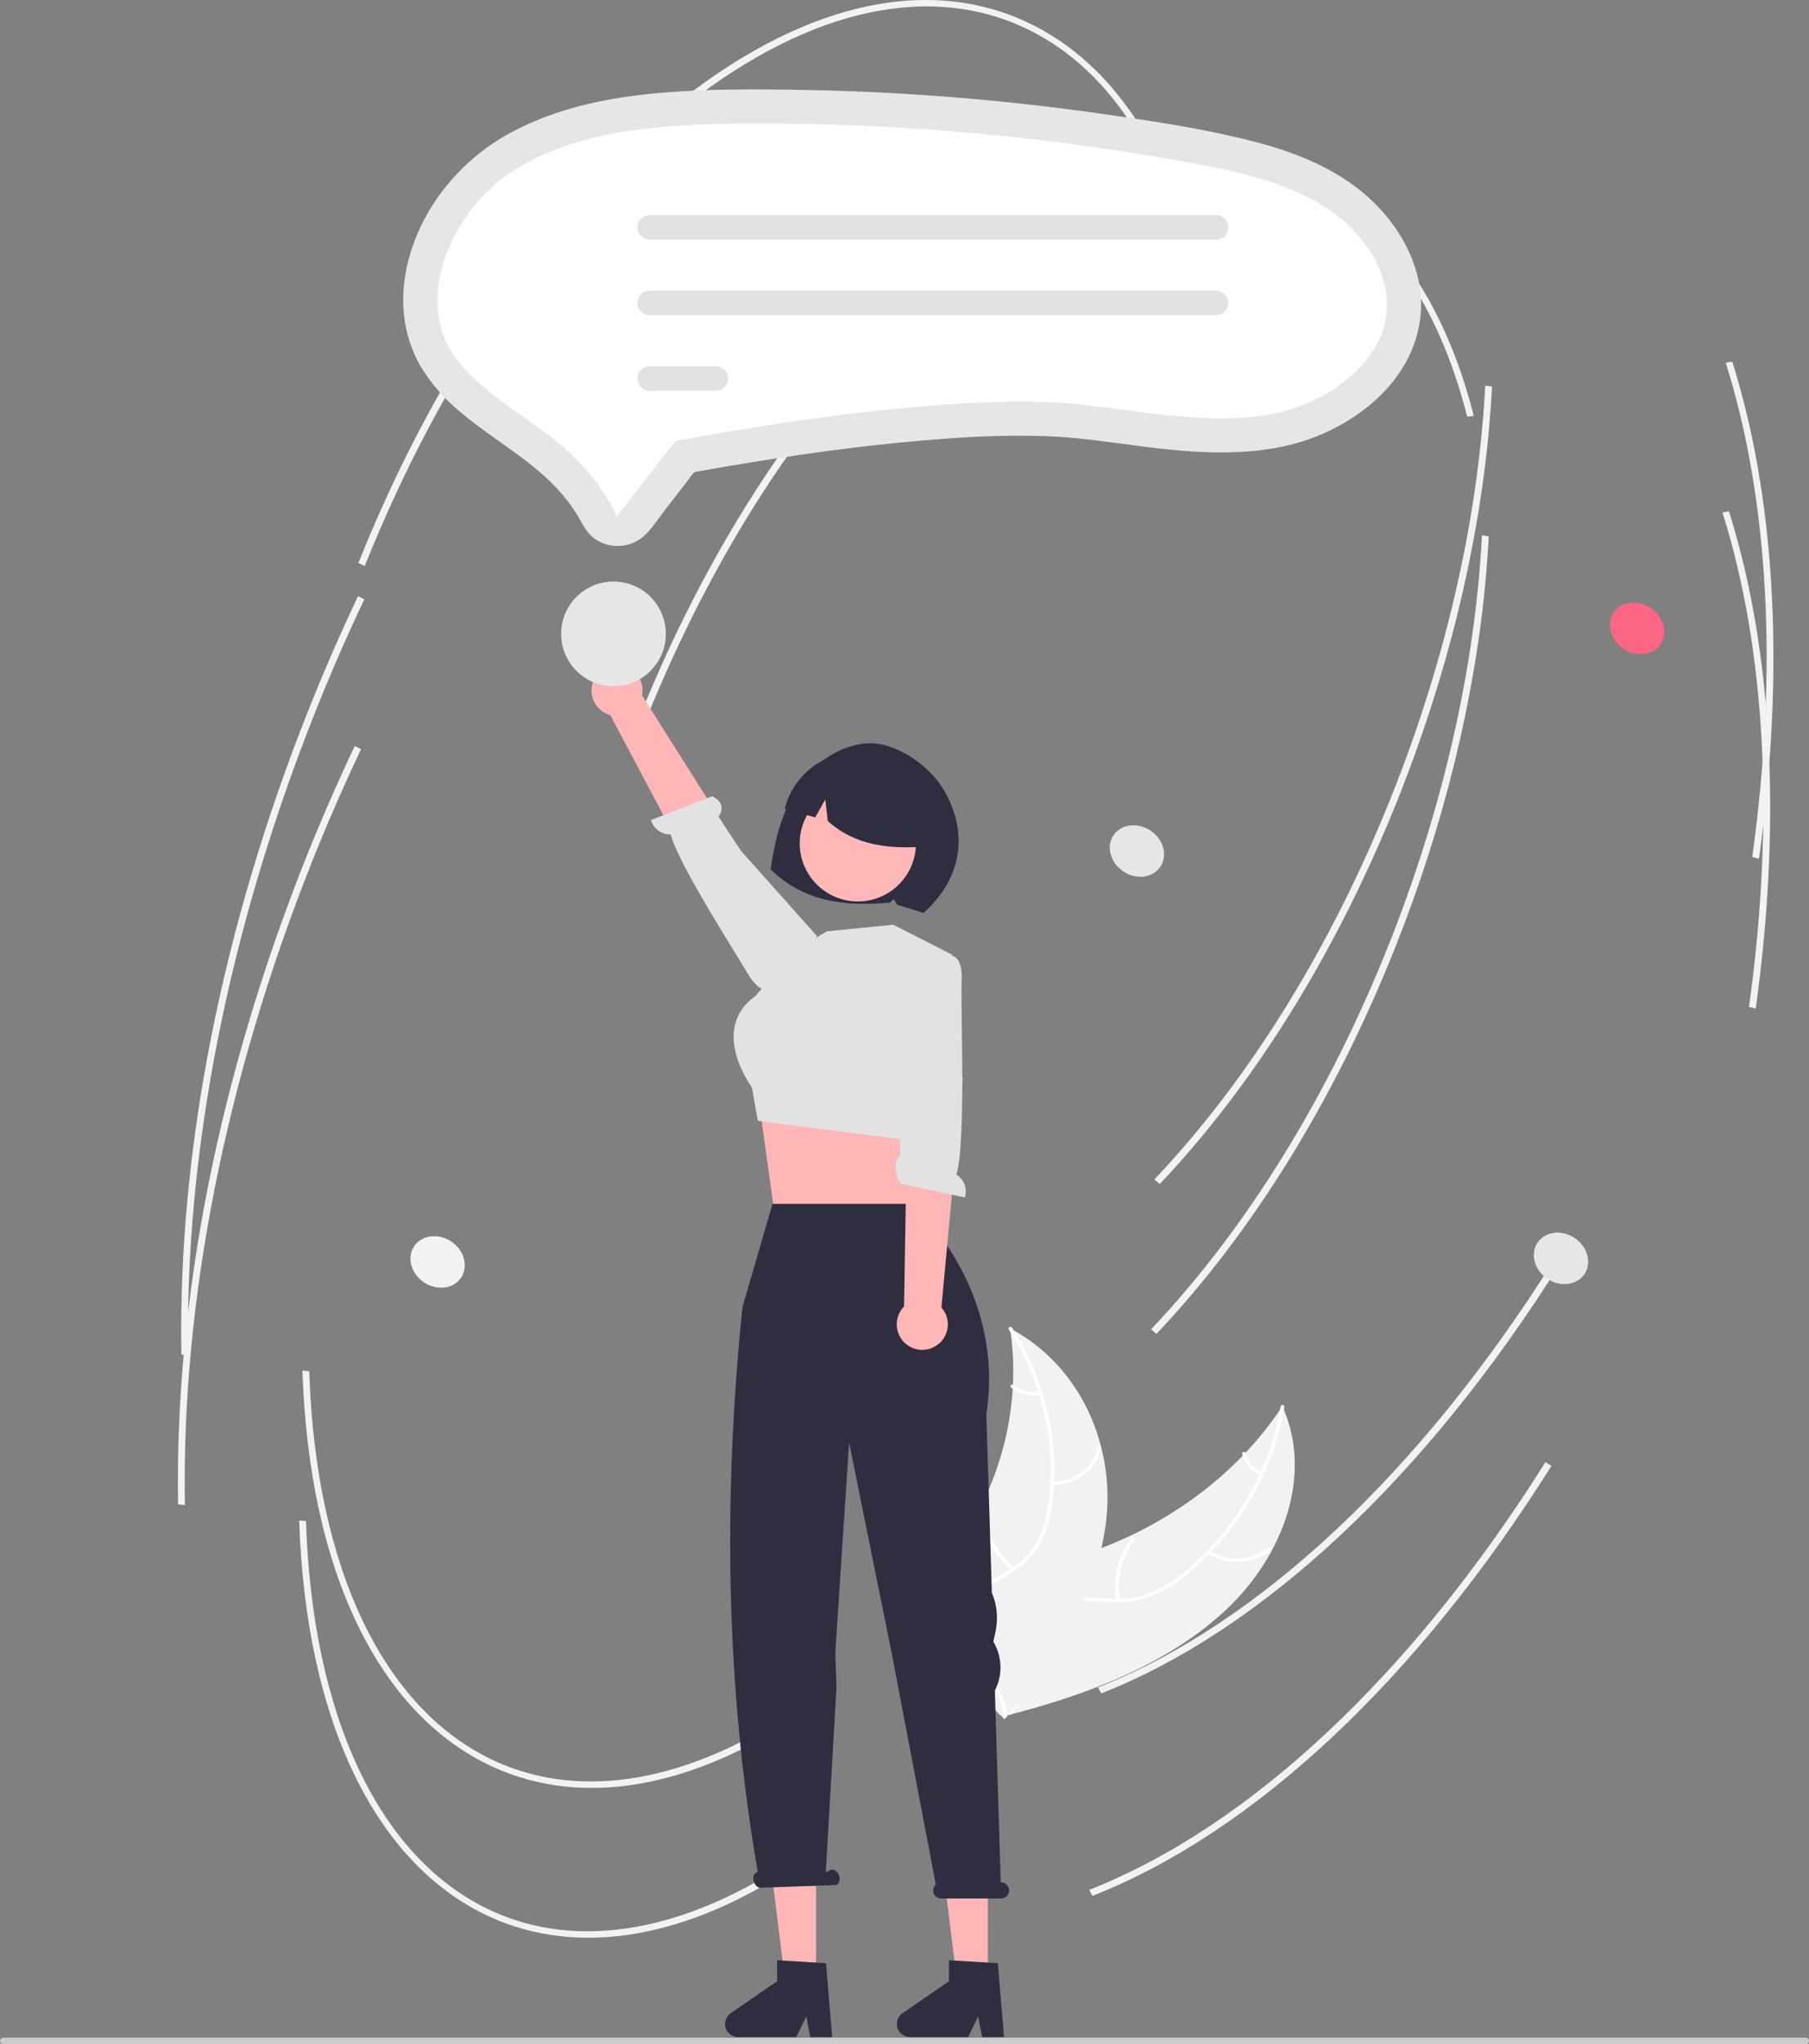 <svg width="487" height="550" viewBox="0 0 487 550" fill="none" xmlns="http://www.w3.org/2000/svg">
<rect x="0" y="0" width="487" height="550" fill="#808080" stroke="none"/>
<g clip-path="url(#clip0_283_347)">
<path d="M330.095 433.068C345.555 418.526 353.526 396.742 345.22 378.314C333.13 396.857 313.225 411.461 290.148 418.72C281.16 421.548 270.824 423.88 265.935 431.012C262.893 435.449 262.671 441.007 264.042 446.032C265.412 451.056 268.234 455.679 271.029 460.237L271.045 461.526C292.921 455.965 314.636 447.61 330.095 433.068Z" fill="#F2F2F2"/>
<path d="M344.756 378.412C342.149 394.46 333.62 409.888 320.579 421.519C317.748 424.15 314.536 426.339 311.051 428.011C307.464 429.598 303.554 430.32 299.637 430.118C295.947 430.001 292.188 429.51 288.529 430.173C286.735 430.488 285.023 431.162 283.495 432.154C281.967 433.145 280.655 434.435 279.637 435.944C277.212 439.509 276.406 443.618 275.779 447.659C275.083 452.147 274.442 456.817 271.485 460.678C271.127 461.145 271.984 461.601 272.342 461.134C277.486 454.417 275.765 445.834 279.236 438.591C280.856 435.212 283.659 432.235 287.849 431.215C291.513 430.322 295.39 430.826 299.125 430.973C302.953 431.216 306.788 430.636 310.373 429.273C313.944 427.763 317.246 425.686 320.154 423.123C326.52 417.688 331.959 411.254 336.26 404.075C341.033 396.209 344.257 387.505 345.76 378.431C345.85 377.876 344.845 377.861 344.756 378.412Z" fill="white"/>
<path d="M325.047 417.933C327.702 419.578 330.804 420.354 333.922 420.155C337.039 419.957 340.017 418.792 342.441 416.823C342.9 416.428 342.214 415.79 341.754 416.186C339.501 418.022 336.728 419.107 333.825 419.287C330.922 419.467 328.036 418.734 325.573 417.189C325.052 416.856 324.53 417.602 325.047 417.933Z" fill="white"/>
<path d="M301.499 430.392C300.983 427.589 301.066 424.708 301.744 421.939C302.422 419.171 303.679 416.577 305.433 414.329C305.789 413.86 304.932 413.404 304.577 413.873C302.757 416.216 301.454 418.917 300.755 421.8C300.057 424.682 299.977 427.68 300.522 430.595C300.629 431.15 301.606 430.943 301.499 430.392Z" fill="white"/>
<path d="M339.76 395.975C338.663 395.584 337.685 394.921 336.918 394.046C336.151 393.172 335.62 392.117 335.376 390.98C335.276 390.424 334.3 390.631 334.399 391.183C334.674 392.438 335.262 393.602 336.107 394.57C336.952 395.537 338.028 396.276 339.234 396.718C339.349 396.776 339.479 396.793 339.605 396.767C339.73 396.741 339.843 396.673 339.925 396.575C339.959 396.526 339.981 396.47 339.991 396.412C340.001 396.353 339.998 396.293 339.982 396.236C339.966 396.179 339.938 396.126 339.9 396.081C339.861 396.036 339.813 396 339.76 395.975Z" fill="white"/>
<path d="M271.911 357.362C271.962 357.71 272.012 358.059 272.057 358.412C272.708 363.091 272.92 367.821 272.69 372.539C272.679 372.904 272.661 373.273 272.638 373.637C271.91 385.117 268.779 396.316 263.447 406.51C261.278 410.672 258.773 414.651 255.957 418.406C252.033 423.647 247.299 429.058 245.648 434.944C245.468 435.554 245.331 436.176 245.239 436.805L269.232 461.443C269.319 461.476 269.399 461.513 269.487 461.545L270.393 462.567C270.555 462.38 270.719 462.183 270.881 461.997C270.976 461.889 271.065 461.775 271.159 461.667C271.221 461.593 271.282 461.519 271.342 461.456C271.363 461.431 271.383 461.406 271.397 461.387C271.457 461.323 271.506 461.259 271.559 461.2C272.478 460.102 273.389 458.997 274.292 457.884C274.299 457.879 274.299 457.879 274.3 457.869C281.161 449.374 287.265 440.307 291.59 430.724C291.72 430.436 291.857 430.143 291.976 429.844C293.887 425.548 295.399 421.086 296.494 416.514C297.078 414.032 297.517 411.518 297.811 408.984C298.551 402.446 298.101 395.827 296.484 389.448C293.254 376.668 285.35 364.926 272.871 357.891C272.551 357.712 272.237 357.537 271.911 357.362Z" fill="#F2F2F2"/>
<path d="M271.605 357.682C280.654 371.857 284.545 388.634 282.199 404.736C281.775 408.281 280.723 411.722 279.094 414.899C277.281 418.091 274.637 420.734 271.442 422.547C268.415 424.382 265.073 425.954 262.612 428.396C261.401 429.585 260.489 431.043 259.951 432.652C259.413 434.261 259.263 435.974 259.514 437.651C260.05 441.765 262.257 445.467 264.559 449.021C267.116 452.968 269.844 457.032 270.16 461.66C270.198 462.22 271.198 462.136 271.16 461.576C270.61 453.525 263.282 447.571 261.03 439.974C259.98 436.429 260.153 432.588 262.791 429.583C265.097 426.956 268.542 425.332 271.626 423.497C274.779 421.757 277.458 419.273 279.429 416.261C281.236 413.175 282.439 409.774 282.972 406.239C284.283 398.407 284.163 390.402 282.621 382.612C280.866 373.562 277.404 364.928 272.42 357.171C272.107 356.682 271.294 357.195 271.605 357.682Z" fill="white"/>
<path d="M283.28 399.537C289.851 399.477 295.458 395.198 296.397 389.561C296.49 389.005 295.5 388.854 295.407 389.41C294.527 394.691 289.326 398.613 283.183 398.669C282.537 398.675 282.637 399.543 283.28 399.537Z" fill="white"/>
<path d="M273.119 421.792C270.846 419.982 268.965 417.73 267.59 415.172C266.215 412.614 265.374 409.803 265.119 406.91C265.078 406.35 264.078 406.434 264.119 406.994C264.391 410.004 265.272 412.928 266.71 415.587C268.147 418.247 270.11 420.587 272.48 422.465C272.95 422.852 273.587 422.177 273.119 421.792Z" fill="white"/>
<path d="M279.797 374.316C278.583 374.562 277.329 374.537 276.125 374.244C274.921 373.951 273.797 373.396 272.832 372.619C272.368 372.227 271.732 372.902 272.193 373.292C273.263 374.146 274.505 374.758 275.835 375.084C277.164 375.411 278.549 375.445 279.893 375.184C280.16 375.132 280.37 374.964 280.345 374.708C280.321 374.585 280.251 374.476 280.149 374.403C280.047 374.33 279.921 374.299 279.797 374.316Z" fill="white"/>
<path d="M216.316 460.794C186.454 481.195 156.763 486.372 132.714 475.373C101.852 461.258 83.157 422.395 81.423 368.751L83.251 368.922C84.961 421.82 103.214 460.058 133.329 473.831C156.734 484.536 185.783 479.391 215.125 459.345L216.316 460.794Z" fill="#F2F2F2"/>
<path d="M400.856 115.36C397.915 147.735 389.537 181.872 376.398 214.81C360.15 255.543 337.952 291.42 312.201 318.562L310.772 317.317C336.398 290.305 358.496 254.587 374.676 214.023C389.299 177.366 397.996 139.219 399.84 103.723L401.666 104.028C401.472 107.777 401.202 111.554 400.856 115.36Z" fill="#F2F2F2"/>
<path d="M321.526 69.349L319.751 69.543C311.836 38.465 296.494 16.934 275.383 7.278C248.545 -4.996 215.36 3.246 181.938 30.487C148.348 57.868 118.611 101.117 98.207 152.27L96.484 151.482C116.978 100.106 146.867 56.648 180.646 29.115C214.595 1.443 248.458 -6.86 275.998 5.736C297.715 15.669 313.458 37.666 321.526 69.349Z" fill="#F2F2F2"/>
<path d="M420.029 339.92C383.861 397.414 339.981 438.495 296.473 455.592L295.593 453.98C338.8 437.001 382.423 396.131 418.426 338.898L420.029 339.92Z" fill="#F2F2F2"/>
<path d="M475.832 211.106C475.236 217.668 474.472 224.31 473.54 231.032L471.726 230.592C478.687 180.429 476.218 134.434 464.583 97.572L466.331 97.28C476.479 129.435 479.705 168.465 475.832 211.106Z" fill="#F2F2F2"/>
<path d="M98.071 161.268C93.428 171.04 89.013 181.163 84.946 191.357C61.546 250.02 49.688 309.93 50.657 364.614L48.828 364.419C47.858 309.532 59.751 249.415 83.224 190.57C87.302 180.347 91.73 170.195 96.386 160.395L98.071 161.268Z" fill="#F2F2F2"/>
<path d="M215.438 501.101C185.576 521.503 155.886 526.68 131.836 515.681C100.975 501.566 82.28 462.703 80.545 409.058L82.374 409.23C84.083 462.128 102.336 500.366 132.451 514.139C155.856 524.844 184.905 519.699 214.248 499.653L215.438 501.101Z" fill="#F2F2F2"/>
<path d="M399.978 155.668C397.037 188.043 388.659 222.18 375.52 255.118C359.272 295.851 337.074 331.728 311.323 358.87L309.894 357.625C335.52 330.613 357.618 294.895 373.798 254.331C388.421 217.674 397.118 179.527 398.962 144.031L400.788 144.336C400.594 148.085 400.324 151.862 399.978 155.668Z" fill="#F2F2F2"/>
<path d="M396.757 111.893L394.981 112.088C387.067 81.009 371.725 59.478 350.614 49.823C323.776 37.548 290.59 45.791 257.169 73.032C223.578 100.412 193.841 143.661 173.437 194.814L171.715 194.027C192.208 142.65 222.098 99.192 255.877 71.66C289.826 43.988 323.689 35.685 351.228 48.281C372.945 58.213 388.688 80.21 396.757 111.893Z" fill="#F2F2F2"/>
<path d="M417.659 394.393C381.491 451.888 337.611 492.969 294.102 510.066L293.222 508.454C336.43 491.474 380.053 450.604 416.056 393.372L417.659 394.393Z" fill="#F2F2F2"/>
<path d="M474.954 251.414C474.358 257.976 473.594 264.617 472.662 271.34L470.848 270.9C477.809 220.736 475.34 174.742 463.705 137.88L465.453 137.588C475.601 169.743 478.827 208.773 474.954 251.414Z" fill="#F2F2F2"/>
<path d="M97.193 201.576C92.55 211.348 88.135 221.471 84.069 231.665C60.669 290.328 48.81 350.238 49.779 404.922L47.951 404.727C46.981 349.84 58.873 289.723 82.346 230.878C86.424 220.655 90.852 210.503 95.508 200.703L97.193 201.576Z" fill="#F2F2F2"/>
<path d="M447.061 173.29C449.083 170.253 447.886 165.907 444.388 163.582C440.891 161.257 436.416 161.833 434.394 164.869C432.373 167.905 433.569 172.252 437.067 174.577C440.565 176.902 445.039 176.326 447.061 173.29Z" fill="#FD6584"/>
<path d="M214.69 211.996C218.923 205.514 225.835 200.42 233.532 199.99C241.23 199.559 250.481 206.109 254.28 212.849C261.229 225.177 258.214 237.031 248.642 245.605C247.342 245.165 242.804 243.834 241.483 243.409L240.645 241.897L239.611 242.816C227.782 243.995 216.356 242.682 207.453 233.875C208.56 226.211 210.456 218.478 214.69 211.996Z" fill="#2F2E41"/>
<path d="M246.405 298.526L245.007 311.485L245.83 328.479L208.16 324.007L204.62 298.526L209.13 298.57L246.405 298.526Z" fill="#FFB6B6"/>
<path d="M230.938 242.525C239.577 242.525 246.58 235.528 246.58 226.896C246.58 218.264 239.577 211.266 230.938 211.266C222.299 211.266 215.296 218.264 215.296 226.896C215.296 235.528 222.299 242.525 230.938 242.525Z" fill="#FFB7B7"/>
<path d="M213.606 255.936L222.557 250.57L240.459 248.781L256.282 256.832L256.124 281.426L246.086 306.935L204.015 301.569L202.417 292.571C202.417 292.571 190.78 276.954 203.312 268.011L213.606 255.936Z" fill="#E2E2E2"/>
<path d="M225.09 203.159C228.479 202.21 232.062 202.187 235.463 203.095C238.863 204.002 241.958 205.806 244.422 208.317C246.887 210.829 248.631 213.956 249.472 217.371C250.313 220.786 250.22 224.365 249.203 227.732C239.676 228.492 230.26 227.603 222.836 220.868L222.176 215.091L219.467 219.926C216.735 219.158 213.999 218.385 211.259 217.607C212.097 214.2 213.816 211.073 216.243 208.537C218.67 206.002 221.721 204.147 225.09 203.159Z" fill="#2F2E41"/>
<path d="M159.882 182.906C159.458 183.809 159.237 184.795 159.235 185.793C159.233 186.791 159.451 187.777 159.872 188.683C160.293 189.588 160.907 190.39 161.672 191.032C162.437 191.674 163.333 192.141 164.298 192.399L193.442 247.344L205.205 238.272L172.859 187.116C173.186 185.467 172.897 183.756 172.046 182.307C171.195 180.858 169.841 179.77 168.242 179.251C166.642 178.732 164.908 178.818 163.367 179.491C161.826 180.165 160.586 181.38 159.882 182.906Z" fill="#FFB6B6"/>
<path d="M207.688 265.91C207.688 265.91 204.987 268.304 201.147 261.695C198.072 256.405 182.738 232.715 180.567 224.503C179.376 224.537 178.208 224.173 177.246 223.47C176.285 222.767 175.584 221.765 175.256 220.62L191.727 214.233C195.307 216.021 194.313 218.501 193.406 219.783L199.54 228.977L219.944 251.857L209.671 264.215L207.688 265.91Z" fill="#E2E2E2"/>
<path d="M486.112 550H0.888C0.653 550 0.427 549.907 0.26 549.74C0.094 549.574 0 549.348 0 549.112C0 548.877 0.094 548.651 0.26 548.485C0.427 548.318 0.653 548.225 0.888 548.225H486.112C486.347 548.225 486.573 548.318 486.74 548.485C486.906 548.651 487 548.877 487 549.112C487 549.348 486.906 549.574 486.74 549.74C486.573 549.907 486.347 550 486.112 550Z" fill="#CCCCCC"/>
<path d="M369.946 54.561C361.188 45.936 349.493 41.175 337.765 38.13C324.49 34.682 310.761 32.651 297.199 30.703C283.065 28.672 268.874 27.106 254.628 26.005C240.401 24.909 226.147 24.281 211.869 24.122C199.145 23.98 186.337 23.976 173.675 25.386C161.75 26.714 149.853 29.38 139.102 34.853C129.532 39.62 121.491 46.974 115.894 56.078C110.749 64.553 107.69 74.712 108.754 84.674C109.252 89.579 110.781 94.324 113.239 98.599C116.121 103.323 119.794 107.518 124.097 111C132.98 118.495 143.601 123.974 151.243 132.883C153.261 135.216 155.024 137.759 156.502 140.466C157.612 142.52 158.86 144.287 160.924 145.485C162.766 146.536 164.879 147.018 166.995 146.87C169.111 146.723 171.136 145.953 172.815 144.657C175.196 142.79 176.905 139.912 178.747 137.543L185.171 129.284C185.635 128.543 186.173 127.851 186.777 127.219C187.21 126.861 186.495 127.176 186.637 127.087C186.715 127.038 186.852 127.065 186.937 127.03C187.365 126.908 187.803 126.826 188.247 126.787C192.937 125.925 197.638 125.119 202.348 124.369C219.741 121.565 237.247 119.252 254.826 118.005C263.886 117.282 272.98 117.065 282.065 117.356C293.812 117.836 305.397 120.167 317.102 121.172C329.703 122.255 342.939 122.105 354.813 117.25C364.318 113.364 373.142 106.827 378.288 97.796C380.73 93.526 382.176 88.76 382.52 83.853C383.148 72.724 377.732 62.23 369.946 54.561Z" fill="#E6E6E6"/>
<path d="M204.865 33.244C202.624 33.244 200.384 33.255 198.146 33.279C176.654 33.507 154.442 35.243 137.586 46.313C122.625 56.138 112.14 78.024 121.013 93.72C125.088 100.927 132.471 106.173 140.287 111.727C143.351 113.904 146.519 116.155 149.556 118.58C156.188 123.876 162.434 130.984 166.028 138.976L181.81 118.682L184.792 118.112C187.66 117.563 255.462 104.716 291.571 108.887C294.892 109.271 298.249 109.712 301.495 110.139C316.164 112.067 330.02 113.888 343.321 111.2C357.208 108.392 372.456 97.676 373.363 83.346C373.985 73.535 367.597 62.773 357.091 55.927C346.467 49.005 333.217 46.148 320.557 43.814C282.394 36.787 243.67 33.249 204.865 33.244Z" fill="white"/>
<path d="M327.345 64.47H174.933C174.053 64.47 173.21 64.121 172.588 63.499C171.966 62.878 171.616 62.035 171.616 61.156C171.616 60.278 171.966 59.435 172.588 58.813C173.21 58.192 174.053 57.843 174.933 57.843H327.345C328.224 57.843 329.068 58.192 329.69 58.813C330.312 59.435 330.661 60.278 330.661 61.156C330.661 62.035 330.312 62.878 329.69 63.499C329.068 64.121 328.224 64.47 327.345 64.47Z" fill="#E2E2E2"/>
<path d="M327.345 84.808H174.933C174.053 84.808 173.21 84.459 172.588 83.838C171.966 83.216 171.616 82.374 171.616 81.495C171.616 80.616 171.966 79.773 172.588 79.152C173.21 78.531 174.053 78.181 174.933 78.181H327.345C328.224 78.181 329.068 78.531 329.69 79.152C330.312 79.773 330.661 80.616 330.661 81.495C330.661 82.374 330.312 83.216 329.69 83.838C329.068 84.459 328.224 84.808 327.345 84.808Z" fill="#E2E2E2"/>
<path d="M192.694 105.147H174.933C174.053 105.147 173.21 104.798 172.588 104.176C171.966 103.555 171.616 102.712 171.616 101.833C171.616 100.954 171.966 100.112 172.588 99.49C173.21 98.869 174.053 98.52 174.933 98.52H192.694C193.574 98.52 194.417 98.869 195.039 99.49C195.661 100.112 196.01 100.954 196.01 101.833C196.01 102.712 195.661 103.555 195.039 104.176C194.417 104.798 193.574 105.147 192.694 105.147Z" fill="#E2E2E2"/>
<path d="M165.156 184.626C172.941 184.626 179.251 178.32 179.251 170.542C179.251 162.764 172.941 156.458 165.156 156.458C157.372 156.458 151.061 162.764 151.061 170.542C151.061 178.32 157.372 184.626 165.156 184.626Z" fill="#E6E6E6"/>
<path d="M124.147 343.727C126.169 340.69 124.972 336.344 121.474 334.019C117.976 331.694 113.502 332.27 111.48 335.306C109.459 338.343 110.655 342.689 114.153 345.014C117.651 347.339 122.125 346.763 124.147 343.727Z" fill="#F2F2F2"/>
<path d="M426.565 342.768C428.587 339.732 427.39 335.386 423.892 333.06C420.395 330.735 415.92 331.312 413.899 334.348C411.877 337.384 413.074 341.731 416.571 344.056C420.069 346.381 424.543 345.805 426.565 342.768Z" fill="#E6E6E6"/>
<path d="M312.403 233.17C314.424 230.134 313.228 225.788 309.73 223.463C306.232 221.137 301.758 221.714 299.736 224.75C297.715 227.786 298.911 232.133 302.409 234.458C305.907 236.783 310.381 236.207 312.403 233.17Z" fill="#E6E6E6"/>
<path d="M265.944 533.807H257.708L253.789 502.065H265.944V533.807Z" fill="#FFB6B6"/>
<path d="M270.291 548.065H264.385L263.33 542.493L260.63 548.065H244.966C244.215 548.065 243.483 547.825 242.879 547.381C242.274 546.936 241.827 546.31 241.604 545.593C241.38 544.877 241.392 544.108 241.637 543.399C241.881 542.69 242.347 542.077 242.965 541.651L255.474 533.018V527.386L268.632 528.17L270.291 548.065Z" fill="#2F2E41"/>
<path d="M219.682 533.807H211.446L207.527 502.065H219.682V533.807Z" fill="#FFB6B6"/>
<path d="M224.029 548.065H218.123L217.069 542.493L214.369 548.065H198.704C197.953 548.065 197.222 547.825 196.617 547.381C196.012 546.936 195.565 546.31 195.342 545.593C195.118 544.877 195.13 544.108 195.375 543.399C195.62 542.69 196.085 542.077 196.703 541.651L209.212 533.018V527.386L222.37 528.17L224.029 548.065Z" fill="#2F2E41"/>
<path d="M269.497 506.434H269.408L267.824 454.824C268.849 452.848 269.369 450.65 269.338 448.425C269.307 446.2 268.726 444.017 267.647 442.071L267.42 441.661L268.008 438.937C268.763 435.439 268.417 431.792 267.016 428.498L265.538 380.355C270.817 346.17 245.659 323.876 245.659 323.876H207.972L199.881 351.652C194.532 403.723 195.503 454.464 203.991 503.623L203.759 503.74C202.926 504.028 202.569 505.181 202.961 506.316C203.353 507.452 204.346 508.139 205.18 507.852L225.083 507.16C225.916 506.873 226.273 505.719 225.881 504.584C225.489 503.449 224.495 502.761 223.662 503.049L222.309 503.733L225.195 453.931L224.875 444.834L225.535 434.514L228.585 388.095L240.133 445.177L251.929 507.009C251.603 507.303 251.375 507.689 251.274 508.116C251.172 508.543 251.203 508.99 251.362 509.399C251.52 509.808 251.799 510.159 252.161 510.406C252.524 510.654 252.953 510.785 253.392 510.784H269.497C270.075 510.784 270.628 510.555 271.036 510.147C271.445 509.739 271.674 509.186 271.674 508.609C271.674 508.032 271.445 507.479 271.036 507.071C270.628 506.664 270.075 506.434 269.497 506.434Z" fill="#2F2E41"/>
<path d="M251.922 362.127C252.772 361.604 253.498 360.9 254.047 360.066C254.596 359.233 254.955 358.289 255.1 357.301C255.244 356.313 255.17 355.306 254.883 354.35C254.595 353.394 254.102 352.513 253.437 351.768L259.209 289.851L244.394 290.995L243.378 351.497C242.2 352.697 241.503 354.286 241.42 355.964C241.336 357.643 241.872 359.293 242.925 360.604C243.978 361.914 245.475 362.793 247.134 363.074C248.792 363.354 250.495 363.017 251.922 362.127Z" fill="#FFB6B6"/>
<path d="M255.733 257.079C255.733 257.079 259.305 256.556 258.891 264.187C258.56 270.296 260.134 307.949 257.445 316.007C258.459 316.631 259.237 317.575 259.655 318.689C260.074 319.804 260.109 321.026 259.756 322.163L242.476 318.483C240.463 315.026 240.88 311.476 242.343 310.901L242.257 299.851L238.438 263.43L253.145 257.41L255.733 257.079Z" fill="#E2E2E2"/>
</g>
<defs>
<clipPath id="clip0_283_347">
<rect width="487" height="550" fill="white"/>
</clipPath>
</defs>
</svg>
